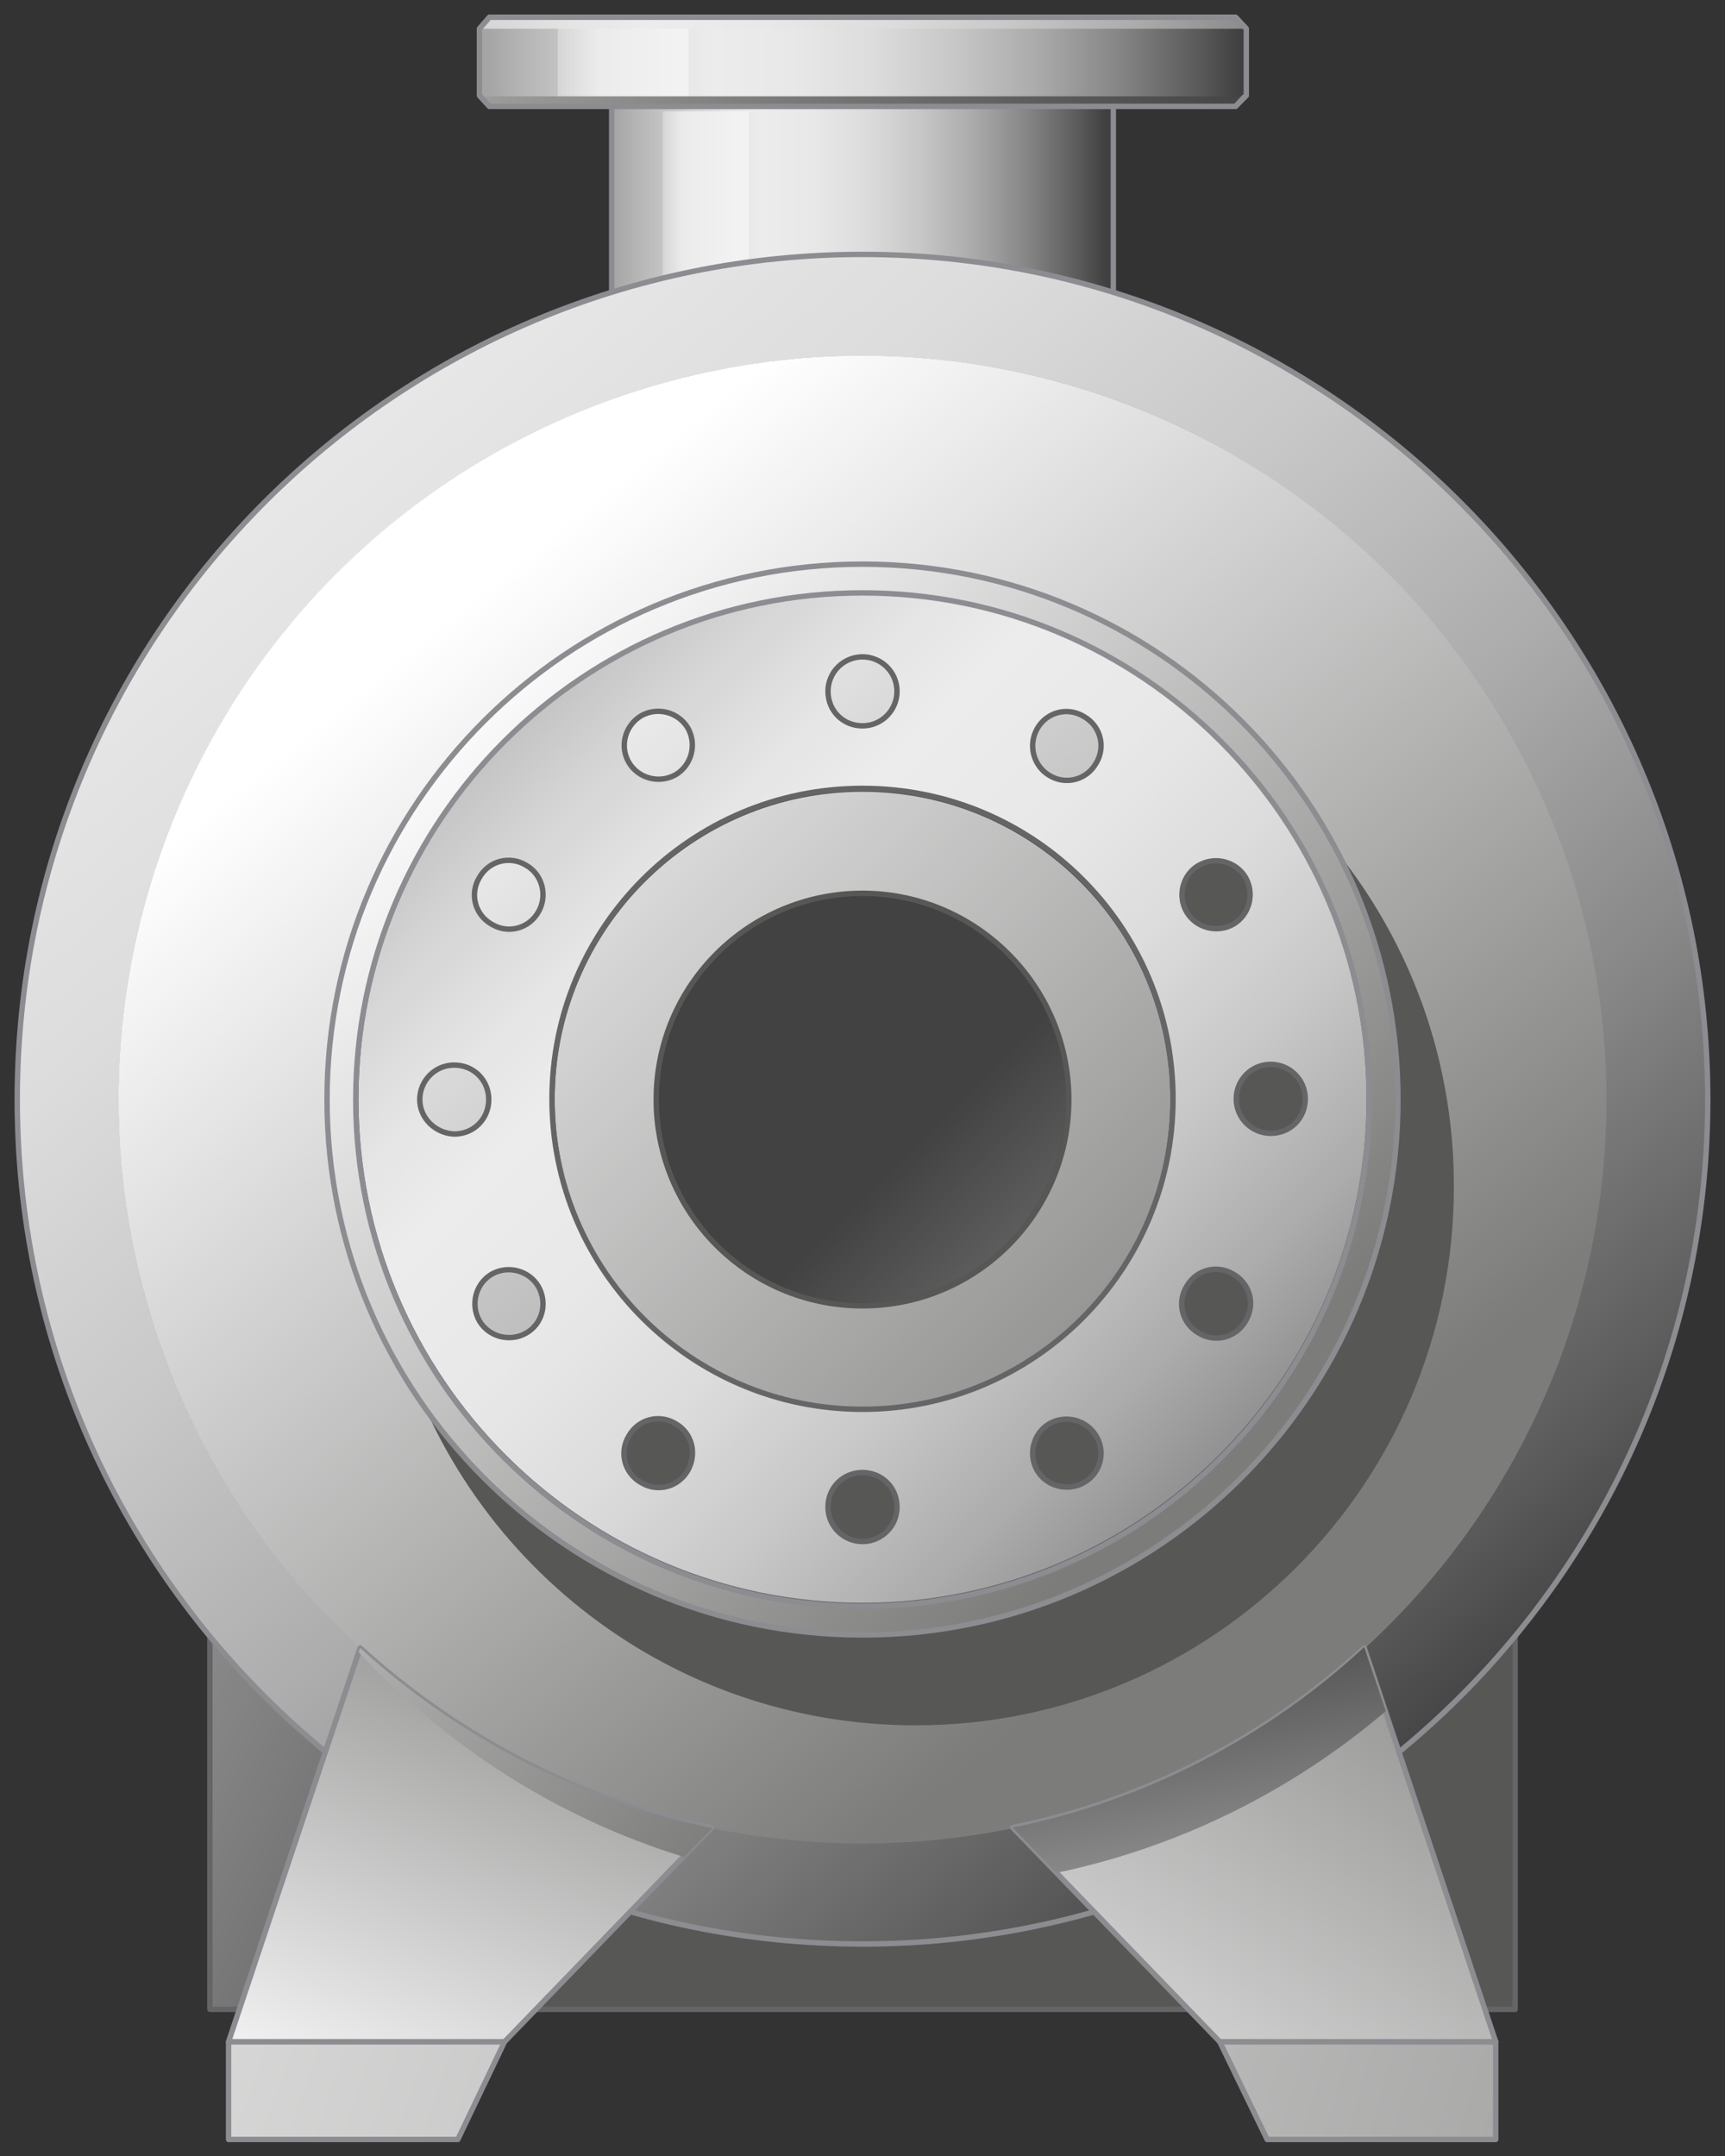<?xml version="1.0" encoding="utf-8"?>

<!-- Copyright 2016 Siemens AG -->

<!-- Generator: Adobe Illustrator 16.0.4, SVG Export Plug-In . SVG Version: 6.00 Build 0)  -->
<!DOCTYPE svg PUBLIC "-//W3C//DTD SVG 1.1//EN" "http://www.w3.org/Graphics/SVG/1.1/DTD/svg11.dtd">
<svg version="1.1" id="Pump_1" xmlns="http://www.w3.org/2000/svg" xmlns:xlink="http://www.w3.org/1999/xlink" x="0px" y="0px"
	 width="240px" height="300px" viewBox="0 0 240 300" enable-background="new 0 0 240 300" xml:space="preserve">
<rect x="0" y="0" width="240" height="300" fill="#333333" stroke="none"/>
<linearGradient id="Housing_Rear_1_" gradientUnits="userSpaceOnUse" x1="-75.464" y1="158.533" x2="91.14" y2="238.393">
	<stop  offset="0" style="stop-color:#575756"/>
	<stop  offset="1.586480e-02" style="stop-color:#5D5C5C"/>
	<stop  offset="0.117" style="stop-color:#797878"/>
	<stop  offset="0.218" style="stop-color:#8D8D8C"/>
	<stop  offset="0.319" style="stop-color:#999998"/>
	<stop  offset="0.418" style="stop-color:#9D9D9C"/>
	<stop  offset="0.54" style="stop-color:#979696"/>
	<stop  offset="0.712" style="stop-color:#848484"/>
	<stop  offset="0.913" style="stop-color:#676666"/>
	<stop  offset="1" style="stop-color:#575756"/>
</linearGradient>
<rect id="Housing_Rear" x="29.2" y="224.9" fill="url(#Housing_Rear_1_)" stroke="#646567" stroke-width="0.75" stroke-linecap="round" stroke-linejoin="round" stroke-miterlimit="10" width="181.6" height="54.7"/>
<g id="Housing_Pump">
	<g id="Pipe__x2B__Flange_Vertical_3_">
		<g id="Pipe_4_">
			<linearGradient id="Shape_1_" gradientUnits="userSpaceOnUse" x1="85.402" y1="29.849" x2="153.894" y2="29.849">
				<stop  offset="0" style="stop-color:#A5A5A5"/>
				<stop  offset="4.758149e-02" style="stop-color:#B5B5B5"/>
				<stop  offset="0.151" style="stop-color:#D3D3D3"/>
				<stop  offset="0.239" style="stop-color:#E5E5E5"/>
				<stop  offset="0.302" style="stop-color:#ECECEC"/>
				<stop  offset="0.407" style="stop-color:#E8E8E8"/>
				<stop  offset="0.514" style="stop-color:#DCDCDC"/>
				<stop  offset="0.621" style="stop-color:#C7C7C7"/>
				<stop  offset="0.729" style="stop-color:#ABABAB"/>
				<stop  offset="0.838" style="stop-color:#868686"/>
				<stop  offset="0.945" style="stop-color:#5A5A5A"/>
				<stop  offset="1" style="stop-color:#404040"/>
			</linearGradient>
			
				<rect id="Shape_10_" x="85.1" y="14.8" fill="url(#Shape_1_)" stroke="#8C8C91" stroke-width="0.75" stroke-linecap="round" stroke-linejoin="round" stroke-miterlimit="10" width="69.8" height="30"/>
			<linearGradient id="Reflection_1_" gradientUnits="userSpaceOnUse" x1="92.383" y1="27.78" x2="94.992" y2="27.78">
				<stop  offset="0" style="stop-color:#F2F2F2;stop-opacity:0.4"/>
				<stop  offset="1" style="stop-color:#F7F7F7;stop-opacity:0.7"/>
			</linearGradient>
			<path id="Reflection_10_" fill="url(#Reflection_1_)" d="M104.2,44c0-48.1,0-28.5,0-28.5H92.2V44H104.2z"/>
		</g>
		<g id="Flange_6_">
			<linearGradient id="Shape_2_" gradientUnits="userSpaceOnUse" x1="67.868" y1="8.615" x2="172.516" y2="8.615">
				<stop  offset="0" style="stop-color:#A5A5A5"/>
				<stop  offset="4.758149e-02" style="stop-color:#B5B5B5"/>
				<stop  offset="0.151" style="stop-color:#D3D3D3"/>
				<stop  offset="0.239" style="stop-color:#E5E5E5"/>
				<stop  offset="0.302" style="stop-color:#ECECEC"/>
				<stop  offset="0.407" style="stop-color:#E8E8E8"/>
				<stop  offset="0.514" style="stop-color:#DCDCDC"/>
				<stop  offset="0.621" style="stop-color:#C7C7C7"/>
				<stop  offset="0.729" style="stop-color:#ABABAB"/>
				<stop  offset="0.838" style="stop-color:#868686"/>
				<stop  offset="0.945" style="stop-color:#5A5A5A"/>
				<stop  offset="1" style="stop-color:#404040"/>
			</linearGradient>
			
				<polygon id="Shape_9_" fill="url(#Shape_2_)" stroke="#8C8C91" stroke-width="0.75" stroke-linejoin="round" stroke-miterlimit="10" points="
				171.9,14.8 173.4,13.3 173.4,4 171.9,2.4 68.1,2.4 66.7,4 66.7,13.3 68.1,14.8 			"/>
			<linearGradient id="Reflection_2_" gradientUnits="userSpaceOnUse" x1="77.506" y1="8.723" x2="83.497" y2="8.723">
				<stop  offset="0" style="stop-color:#F2F2F2;stop-opacity:0.4"/>
				<stop  offset="1" style="stop-color:#F7F7F7;stop-opacity:0.7"/>
			</linearGradient>
			<rect id="Reflection_9_" x="77.6" y="3.7" fill="url(#Reflection_2_)" width="18.2" height="10"/>
			<linearGradient id="Edge_Bottom_1_" gradientUnits="userSpaceOnUse" x1="44.622" y1="14.129" x2="176.348" y2="14.129">
				<stop  offset="0" style="stop-color:#AFAFAE"/>
				<stop  offset="1" style="stop-color:#424242"/>
			</linearGradient>
			
				<polyline id="Edge_Bottom_4_" fill="url(#Edge_Bottom_1_)" stroke="#8C8C91" stroke-width="0.75" stroke-linejoin="round" stroke-miterlimit="10" points="
				66.8,13.4 68.1,14.8 171.9,14.8 173.2,13.4 			"/>
			<linearGradient id="Edge_Top_1_" gradientUnits="userSpaceOnUse" x1="41.979" y1="3.19" x2="201.356" y2="3.19">
				<stop  offset="0" style="stop-color:#A5A5A5"/>
				<stop  offset="4.758149e-02" style="stop-color:#B5B5B5"/>
				<stop  offset="0.151" style="stop-color:#D3D3D3"/>
				<stop  offset="0.239" style="stop-color:#E5E5E5"/>
				<stop  offset="0.302" style="stop-color:#ECECEC"/>
				<stop  offset="0.407" style="stop-color:#E8E8E8"/>
				<stop  offset="0.514" style="stop-color:#DCDCDC"/>
				<stop  offset="0.621" style="stop-color:#C7C7C7"/>
				<stop  offset="0.729" style="stop-color:#ABABAB"/>
				<stop  offset="0.838" style="stop-color:#868686"/>
				<stop  offset="0.945" style="stop-color:#5A5A5A"/>
				<stop  offset="1" style="stop-color:#404040"/>
			</linearGradient>
			
				<polyline id="Edge_Top_4_" fill="url(#Edge_Top_1_)" stroke="#8C8C91" stroke-width="0.75" stroke-linejoin="round" stroke-miterlimit="10" points="
				173.4,4 171.9,2.4 68.1,2.4 66.7,4 			"/>
		</g>
	</g>
	
		<linearGradient id="Shape_Housing_Rear_1_" gradientUnits="userSpaceOnUse" x1="-65.649" y1="-62.7" x2="200.351" y2="246.3">
		<stop  offset="0" style="stop-color:#A5A5A5"/>
		<stop  offset="4.758149e-02" style="stop-color:#B5B5B5"/>
		<stop  offset="0.151" style="stop-color:#D3D3D3"/>
		<stop  offset="0.239" style="stop-color:#E5E5E5"/>
		<stop  offset="0.302" style="stop-color:#ECECEC"/>
		<stop  offset="0.407" style="stop-color:#E8E8E8"/>
		<stop  offset="0.514" style="stop-color:#DCDCDC"/>
		<stop  offset="0.621" style="stop-color:#C7C7C7"/>
		<stop  offset="0.729" style="stop-color:#ABABAB"/>
		<stop  offset="0.838" style="stop-color:#868686"/>
		<stop  offset="0.945" style="stop-color:#5A5A5A"/>
		<stop  offset="1" style="stop-color:#404040"/>
	</linearGradient>
	
		<path id="Shape_Housing_Rear" fill="url(#Shape_Housing_Rear_1_)" stroke="#8C8C91" stroke-width="0.75" stroke-linecap="round" stroke-linejoin="round" stroke-miterlimit="10" d="
		M120,35.4C55.1,35.4,2.4,88,2.4,153S55.1,270.5,120,270.5S237.6,217.9,237.6,153S184.9,35.4,120,35.4z M120,256.1
		c-56.9,0-103.1-46.2-103.1-103.1S63.1,49.9,120,49.9S223.1,96,223.1,153S176.9,256.1,120,256.1z"/>
	
		<linearGradient id="Shape_Housing_Front_1_" gradientUnits="userSpaceOnUse" x1="64.376" y1="84.297" x2="171.212" y2="216.173">
		<stop  offset="0" style="stop-color:#FFFFFF"/>
		<stop  offset="1" style="stop-color:#7C7C7B"/>
	</linearGradient>
	<circle id="Shape_Housing_Front" fill="url(#Shape_Housing_Front_1_)" cx="120" cy="153" r="103.5"/>
</g>
<g id="Flange_Front">
	
		<path id="Shadow_2_" fill="#575756" stroke="#575756" stroke-width="0.75" stroke-linecap="round" stroke-linejoin="round" stroke-miterlimit="10" d="
		M153.4,95.4c5.4,9.7,8.4,20.8,8.4,32.6c0,37.3-30.2,67.5-67.5,67.5c-14.6,0-28.1-4.7-39.2-12.5c8,32.6,37.3,56.7,72.3,56.7
		c41.1,0,74.5-33.4,74.5-74.5C202,133.2,181.8,105.9,153.4,95.4z"/>
	<linearGradient id="Opening_1_" gradientUnits="userSpaceOnUse" x1="181.419" y1="214.38" x2="126.758" y2="159.719">
		<stop  offset="0" style="stop-color:#AFAFAE"/>
		<stop  offset="1" style="stop-color:#424242"/>
	</linearGradient>
	
		<circle id="Opening" fill="url(#Opening_1_)" stroke="#424242" stroke-width="0.75" stroke-linecap="round" stroke-linejoin="round" stroke-miterlimit="10" cx="120" cy="153" r="28.7"/>
	<linearGradient id="Ring_Flange_1_" gradientUnits="userSpaceOnUse" x1="54.217" y1="87.178" x2="174.751" y2="207.712">
		<stop  offset="0" style="stop-color:#FFFFFF"/>
		<stop  offset="1" style="stop-color:#7C7C7B"/>
	</linearGradient>
	
		<path id="Ring_Flange" fill="url(#Ring_Flange_1_)" stroke="#575756" stroke-width="0.75" stroke-linecap="round" stroke-linejoin="round" stroke-miterlimit="10" d="
		M120,109.8c-23.8,0-43.2,19.3-43.2,43.2c0,23.8,19.3,43.2,43.2,43.2s43.2-19.3,43.2-43.2C163.2,129.1,143.8,109.8,120,109.8z
		 M120,181.7c-15.9,0-28.7-12.9-28.7-28.7c0-15.9,12.9-28.7,28.7-28.7s28.7,12.9,28.7,28.7C148.7,168.8,135.9,181.7,120,181.7z"/>
	<linearGradient id="Flange_Connection_1_" gradientUnits="userSpaceOnUse" x1="56.198" y1="89.159" x2="197.339" y2="230.3">
		<stop  offset="0" style="stop-color:#A5A5A5"/>
		<stop  offset="4.758149e-02" style="stop-color:#B5B5B5"/>
		<stop  offset="0.151" style="stop-color:#D3D3D3"/>
		<stop  offset="0.239" style="stop-color:#E5E5E5"/>
		<stop  offset="0.302" style="stop-color:#ECECEC"/>
		<stop  offset="0.407" style="stop-color:#E8E8E8"/>
		<stop  offset="0.514" style="stop-color:#DCDCDC"/>
		<stop  offset="0.621" style="stop-color:#C7C7C7"/>
		<stop  offset="0.729" style="stop-color:#ABABAB"/>
		<stop  offset="0.838" style="stop-color:#868686"/>
		<stop  offset="0.945" style="stop-color:#5A5A5A"/>
		<stop  offset="1" style="stop-color:#404040"/>
	</linearGradient>
	<path id="Flange_Connection" fill="url(#Flange_Connection_1_)" stroke="#646567" stroke-width="0.75" stroke-miterlimit="10" d="
		M120,82.4c-38.9,0-70.5,31.6-70.5,70.5c0,39,31.6,70.5,70.5,70.5s70.5-31.6,70.5-70.5C190.5,114,159,82.4,120,82.4z M144.3,101.4
		c1.3-2.3,4.2-3.1,6.5-1.7c2.3,1.3,3.1,4.2,1.7,6.5c-1.3,2.3-4.2,3.1-6.5,1.7C143.8,106.6,143,103.7,144.3,101.4z M120,91.4
		c2.6,0,4.8,2.1,4.8,4.8c0,2.6-2.1,4.8-4.8,4.8s-4.8-2.1-4.8-4.8C115.2,93.5,117.4,91.4,120,91.4z M89.2,99.6
		c2.3-1.3,5.2-0.5,6.5,1.7c1.3,2.3,0.5,5.2-1.7,6.5c-2.3,1.3-5.2,0.5-6.5-1.7C86.2,103.9,86.9,101,89.2,99.6z M58.4,153
		c0-2.6,2.1-4.8,4.8-4.8s4.8,2.1,4.8,4.8s-2.1,4.8-4.8,4.8C60.6,157.7,58.4,155.6,58.4,153z M73.2,185.5c-2.3,1.3-5.2,0.5-6.5-1.7
		c-1.3-2.3-0.5-5.2,1.7-6.5c2.3-1.3,5.2-0.5,6.5,1.7C76.2,181.3,75.5,184.2,73.2,185.5z M74.9,126.9c-1.3,2.3-4.2,3.1-6.5,1.7
		c-2.3-1.3-3.1-4.2-1.7-6.5c1.3-2.3,4.2-3.1,6.5-1.7C75.5,121.7,76.2,124.7,74.9,126.9z M95.7,204.6c-1.3,2.3-4.2,3.1-6.5,1.7
		c-2.3-1.3-3.1-4.2-1.7-6.5c1.3-2.3,4.2-3.1,6.5-1.7C96.3,199.4,97,202.3,95.7,204.6z M120,214.5c-2.6,0-4.8-2.1-4.8-4.8
		s2.1-4.8,4.8-4.8s4.8,2.1,4.8,4.8S122.6,214.5,120,214.5z M150.8,206.3c-2.3,1.3-5.2,0.5-6.5-1.7c-1.3-2.3-0.5-5.2,1.7-6.5
		c2.3-1.3,5.2-0.5,6.5,1.7C153.9,202.1,153.1,205,150.8,206.3z M120,196.1c-23.8,0-43.2-19.3-43.2-43.2c0-23.8,19.3-43.2,43.2-43.2
		s43.2,19.3,43.2,43.2C163.2,176.8,143.8,196.1,120,196.1z M166.8,120.4c2.3-1.3,5.2-0.5,6.5,1.7c1.3,2.3,0.5,5.2-1.7,6.5
		c-2.3,1.3-5.2,0.5-6.5-1.7C163.8,124.7,164.5,121.7,166.8,120.4z M173.3,183.8c-1.3,2.3-4.2,3.1-6.5,1.7c-2.3-1.3-3.1-4.2-1.7-6.5
		c1.3-2.3,4.2-3.1,6.5-1.7C173.9,178.6,174.7,181.5,173.3,183.8z M176.8,157.7c-2.6,0-4.8-2.1-4.8-4.8c0-2.6,2.1-4.8,4.8-4.8
		c2.6,0,4.8,2.1,4.8,4.8S179.5,157.7,176.8,157.7z"/>
	<linearGradient id="Bevelled_Edge_1_" gradientUnits="userSpaceOnUse" x1="63.097" y1="96.058" x2="167.187" y2="200.148">
		<stop  offset="0" style="stop-color:#FFFFFF"/>
		<stop  offset="1" style="stop-color:#7C7C7B"/>
	</linearGradient>
	
		<path id="Bevelled_Edge" fill="url(#Bevelled_Edge_1_)" stroke="#8C8C91" stroke-width="0.75" stroke-linecap="round" stroke-linejoin="round" stroke-miterlimit="10" d="
		M120,78.5c-41.1,0-74.5,33.4-74.5,74.5c0,41.1,33.4,74.5,74.5,74.5s74.5-33.4,74.5-74.5C194.5,111.8,161.1,78.5,120,78.5z
		 M120,223.5c-38.9,0-70.5-31.6-70.5-70.5c0-38.9,31.6-70.5,70.5-70.5s70.5,31.6,70.5,70.5C190.5,191.9,159,223.5,120,223.5z"/>
</g>
<g id="Stand">
	<g id="Stand_Right">
		<linearGradient id="Front_Ground_2_" gradientUnits="userSpaceOnUse" x1="-36.533" y1="225.089" x2="340.458" y2="333.586">
			<stop  offset="0" style="stop-color:#FFFFFF"/>
			<stop  offset="1" style="stop-color:#7C7C7B"/>
		</linearGradient>
		
			<polygon id="Front_Ground_1_" fill="url(#Front_Ground_2_)" stroke="#8C8C91" stroke-width="0.75" stroke-linecap="round" stroke-linejoin="round" stroke-miterlimit="10" points="
			176.3,297.7 208.1,297.7 208.1,284.1 169.7,284.1 		"/>
		
			<linearGradient id="Connection_Housing_2_" gradientUnits="userSpaceOnUse" x1="137.082" y1="325.171" x2="213.498" y2="211.064">
			<stop  offset="0" style="stop-color:#FFFFFF"/>
			<stop  offset="1" style="stop-color:#7C7C7B"/>
		</linearGradient>
		
			<path id="Connection_Housing_1_" fill="url(#Connection_Housing_2_)" stroke="#8C8C91" stroke-width="0.75" stroke-linecap="round" stroke-linejoin="round" stroke-miterlimit="10" d="
			M140.9,254.3l28.8,29.8h38.4l-18.3-54.8C176.4,241.6,159.6,250.5,140.9,254.3z"/>
		<linearGradient id="Shadow_3_" gradientUnits="userSpaceOnUse" x1="198.393" y1="419.227" x2="162.893" y2="224.226">
			<stop  offset="0" style="stop-color:#A5A5A5"/>
			<stop  offset="4.758149e-02" style="stop-color:#B5B5B5"/>
			<stop  offset="0.151" style="stop-color:#D3D3D3"/>
			<stop  offset="0.239" style="stop-color:#E5E5E5"/>
			<stop  offset="0.302" style="stop-color:#ECECEC"/>
			<stop  offset="0.407" style="stop-color:#E8E8E8"/>
			<stop  offset="0.514" style="stop-color:#DCDCDC"/>
			<stop  offset="0.621" style="stop-color:#C7C7C7"/>
			<stop  offset="0.729" style="stop-color:#ABABAB"/>
			<stop  offset="0.838" style="stop-color:#868686"/>
			<stop  offset="0.945" style="stop-color:#5A5A5A"/>
			<stop  offset="1" style="stop-color:#404040"/>
		</linearGradient>
		<path id="Shadow_1_" fill="url(#Shadow_3_)" d="M140.9,254.3l6.1,6.3c17.2-3.6,32.9-11.5,45.8-22.5l-3-8.9
			C176.4,241.6,159.6,250.5,140.9,254.3z"/>
	</g>
	<g id="Stand_Left">
		<linearGradient id="Front_Ground_3_" gradientUnits="userSpaceOnUse" x1="-104.173" y1="236.389" x2="329.839" y2="388.893">
			<stop  offset="0" style="stop-color:#FFFFFF"/>
			<stop  offset="1" style="stop-color:#7C7C7B"/>
		</linearGradient>
		
			<polygon id="Front_Ground" fill="url(#Front_Ground_3_)" stroke="#8C8C91" stroke-width="0.75" stroke-linecap="round" stroke-linejoin="round" stroke-miterlimit="10" points="
			63.7,297.7 31.8,297.7 31.8,284.1 70.2,284.1 		"/>
		
			<linearGradient id="Connection_Housing_3_" gradientUnits="userSpaceOnUse" x1="51.16" y1="302.342" x2="85.176" y2="214.468">
			<stop  offset="0" style="stop-color:#FFFFFF"/>
			<stop  offset="1" style="stop-color:#7C7C7B"/>
		</linearGradient>
		
			<path id="Connection_Housing" fill="url(#Connection_Housing_3_)" stroke="#8C8C91" stroke-width="0.75" stroke-linecap="round" stroke-linejoin="round" stroke-miterlimit="10" d="
			M50.1,229.3l-18.3,54.8h38.4l28.8-29.8C80.4,250.5,63.6,241.6,50.1,229.3z"/>
		<linearGradient id="Shadow_4_" gradientUnits="userSpaceOnUse" x1="-21.908" y1="171.673" x2="98.564" y2="261.016">
			<stop  offset="0" style="stop-color:#FFFFFF"/>
			<stop  offset="1" style="stop-color:#7C7C7B"/>
		</linearGradient>
		<path id="Shadow" fill="url(#Shadow_4_)" d="M50.1,229.3L50.1,229.3l-0.2,0.6c12.2,13.1,27.7,23.1,45.3,28.5l3.9-4l0,0
			C80.4,250.5,63.6,241.6,50.1,229.3z"/>
	</g>
</g>
</svg>

